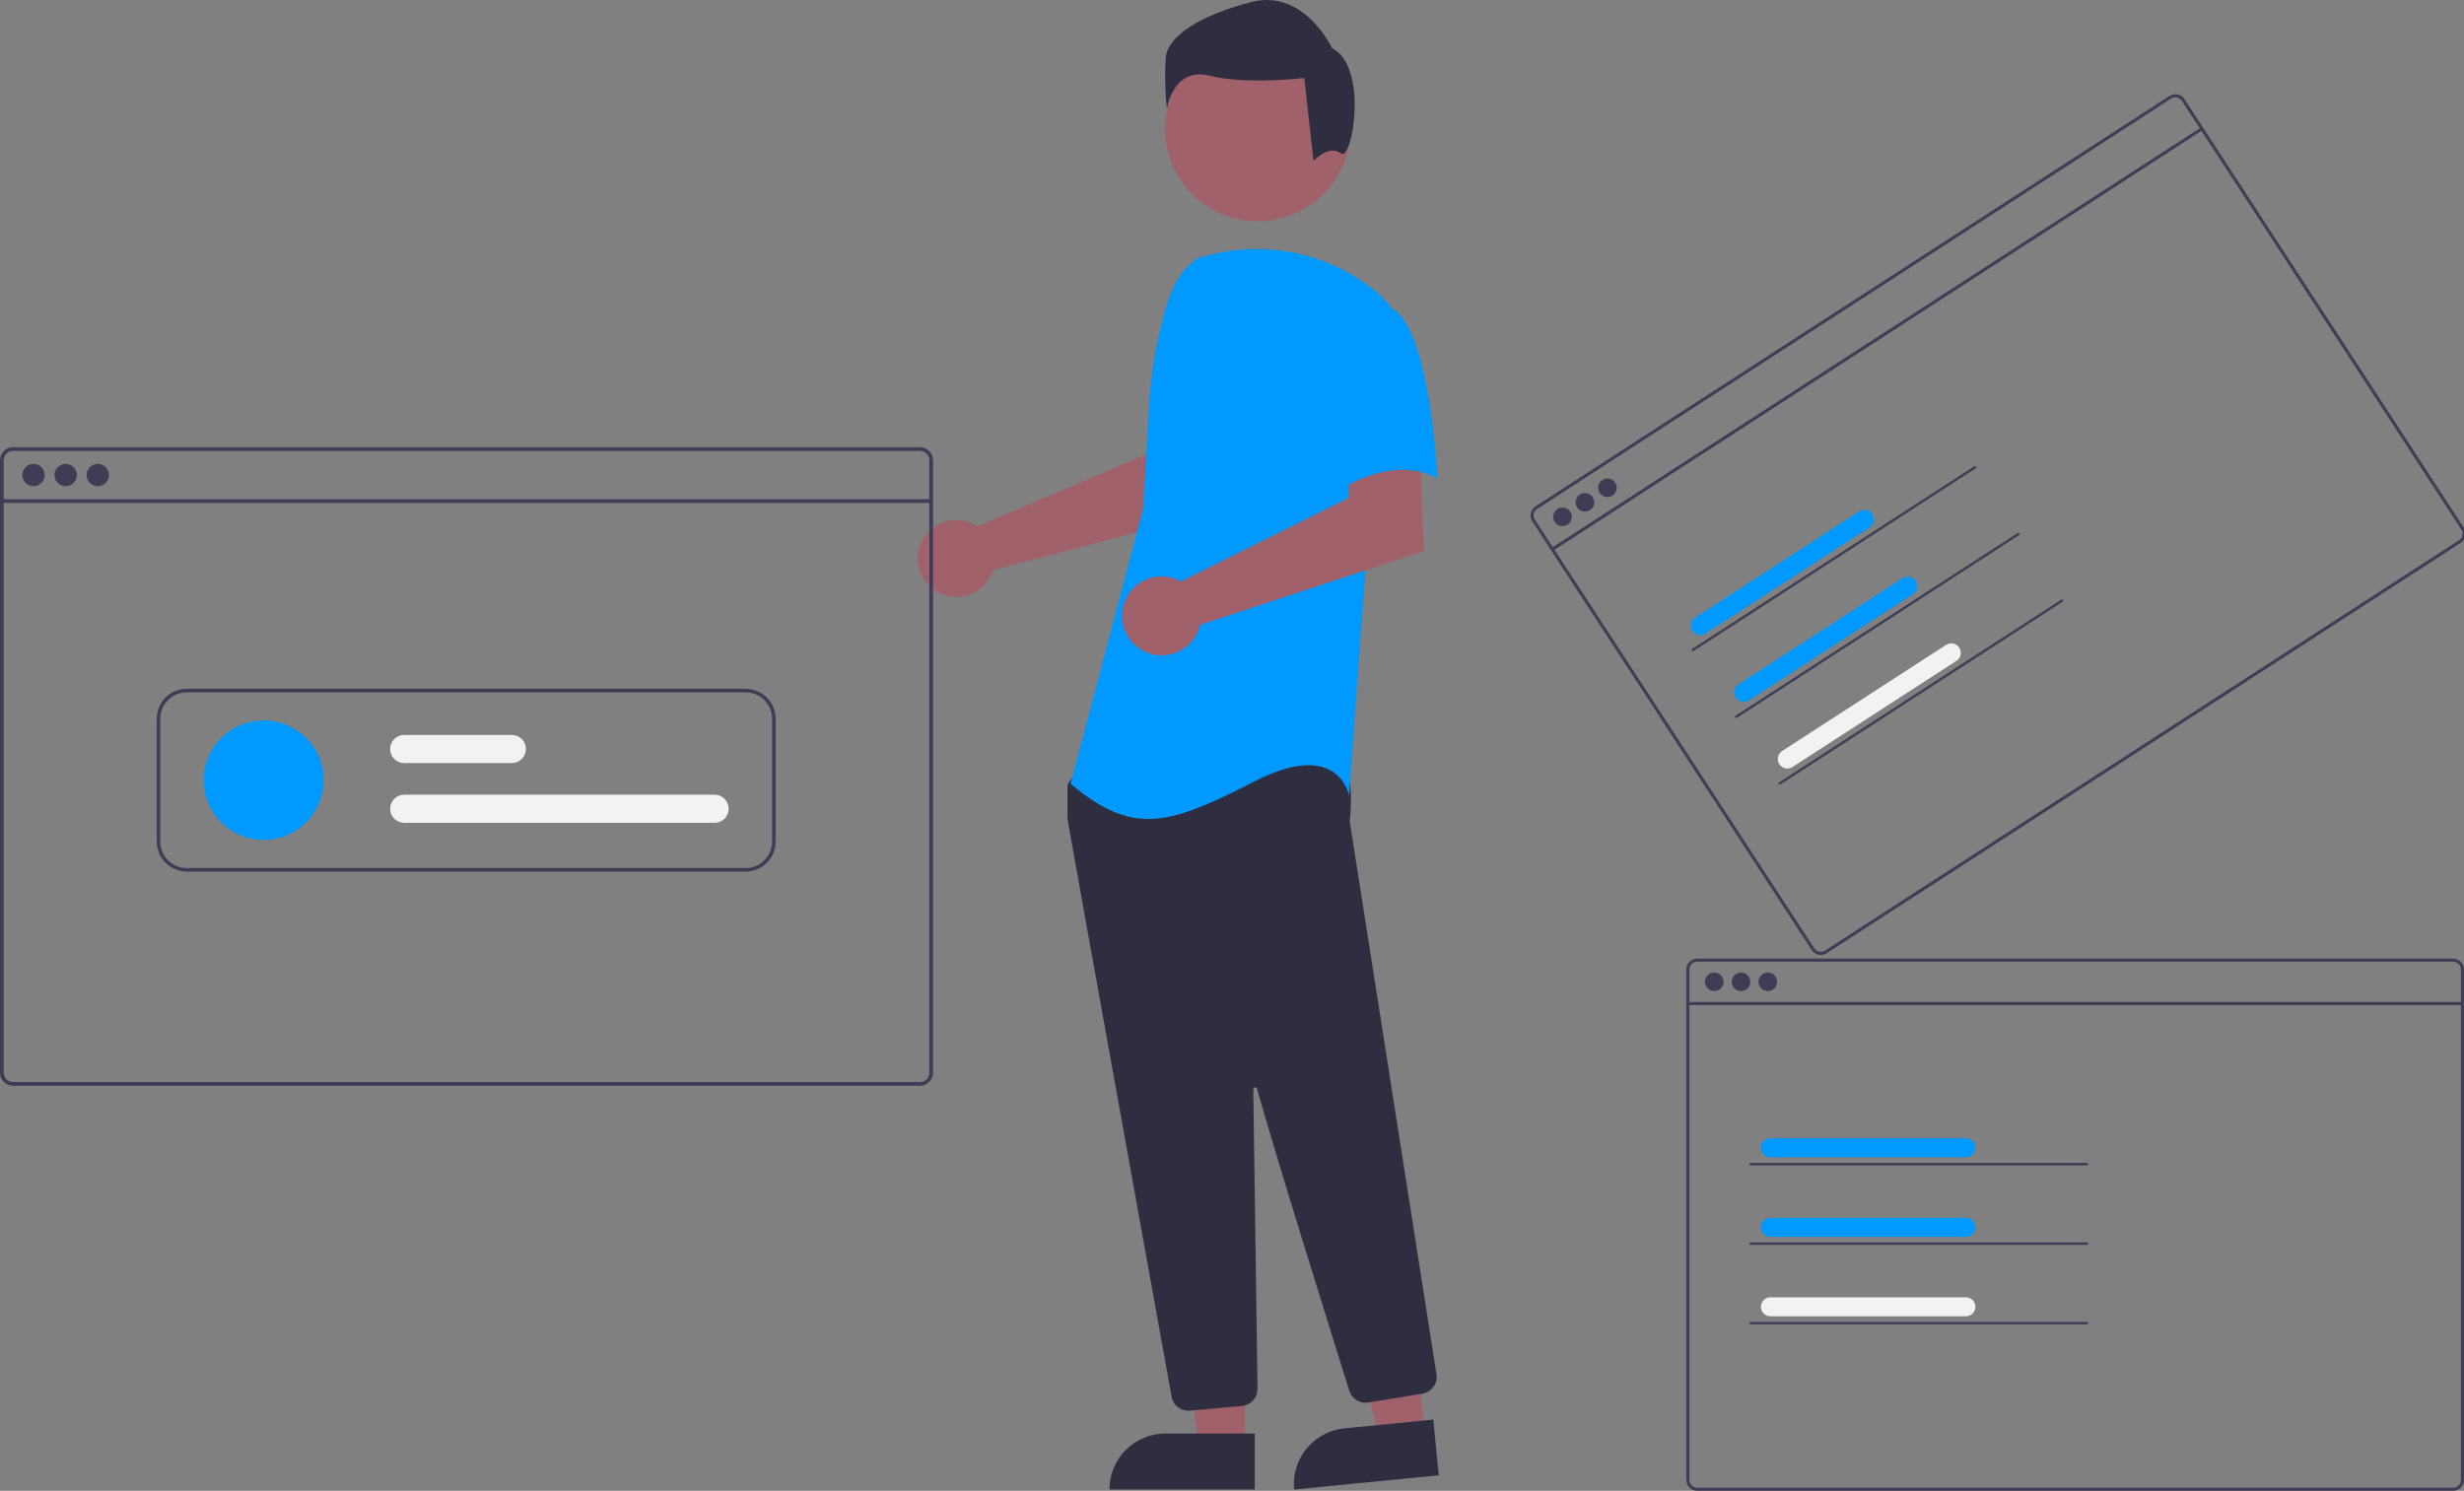 <svg width="585" height="354" viewBox="0 0 585 354" fill="none" xmlns="http://www.w3.org/2000/svg">
<rect x="0" y="0" width="585" height="354" fill="#808080" stroke="none"/>
<g clip-path="url(#clip0_12_693)">
<path d="M515.071 22.789L364.547 120.237C363.974 120.608 363.572 121.192 363.43 121.859C363.289 122.526 363.418 123.222 363.791 123.795L430.132 225.579C430.505 226.151 431.091 226.552 431.76 226.694C432.429 226.836 433.127 226.708 433.701 226.337L584.225 128.889C584.537 128.687 584.802 128.419 585.001 128.104C585.2 127.79 585.327 127.436 585.375 127.067C585.381 127.038 585.384 127.008 585.384 126.977C585.41 126.735 585.4 126.491 585.352 126.252C585.292 125.922 585.166 125.607 584.982 125.327L518.643 23.545C518.269 22.972 517.683 22.571 517.013 22.429C516.343 22.288 515.644 22.417 515.071 22.789ZM584.365 125.729C584.562 126.03 584.665 126.382 584.662 126.741C584.657 127.057 584.574 127.368 584.418 127.644C584.273 127.898 584.069 128.114 583.823 128.273L433.299 225.721C432.889 225.986 432.39 226.078 431.912 225.976C431.434 225.874 431.016 225.588 430.749 225.179L364.408 123.395C364.142 122.986 364.05 122.489 364.151 122.012C364.252 121.535 364.539 121.119 364.948 120.853L515.472 23.405C515.882 23.139 516.381 23.047 516.86 23.148C517.338 23.25 517.757 23.536 518.025 23.945L584.365 125.729Z" fill="#3F3D56"/>
<path d="M522.617 30.232L368.324 130.145L368.727 130.763L523.019 30.849L522.617 30.232Z" fill="#3F3D56"/>
<path d="M372.168 124.573C373.192 123.91 373.482 122.544 372.816 121.522C372.15 120.5 370.78 120.209 369.756 120.872C368.732 121.535 368.441 122.901 369.107 123.923C369.774 124.945 371.144 125.236 372.168 124.573Z" fill="#3F3D56"/>
<path d="M377.502 121.119C378.526 120.456 378.816 119.09 378.15 118.068C377.484 117.046 376.114 116.755 375.09 117.418C374.065 118.081 373.775 119.447 374.441 120.469C375.107 121.491 376.478 121.782 377.502 121.119Z" fill="#3F3D56"/>
<path d="M382.836 117.665C383.86 117.002 384.15 115.636 383.484 114.614C382.818 113.592 381.448 113.301 380.423 113.964C379.399 114.627 379.109 115.993 379.775 117.015C380.441 118.037 381.812 118.328 382.836 117.665Z" fill="#3F3D56"/>
<path d="M443.903 125.207L404.893 150.467C404.39 150.779 403.784 150.881 403.205 150.752C402.627 150.623 402.122 150.273 401.799 149.778C401.476 149.282 401.361 148.68 401.478 148.101C401.595 147.522 401.935 147.012 402.425 146.68L441.435 121.421C441.938 121.109 442.544 121.007 443.122 121.136C443.701 121.265 444.206 121.614 444.529 122.11C444.852 122.606 444.967 123.208 444.85 123.787C444.733 124.366 444.393 124.876 443.903 125.207Z" fill="#0099FF"/>
<path d="M469.04 111.221L402.06 154.594C401.994 154.637 401.914 154.652 401.837 154.635C401.76 154.619 401.693 154.573 401.651 154.507C401.608 154.442 401.593 154.362 401.609 154.285C401.625 154.209 401.671 154.142 401.737 154.099L468.718 110.726C468.783 110.683 468.864 110.668 468.94 110.685C469.017 110.701 469.084 110.747 469.127 110.813C469.17 110.878 469.185 110.958 469.168 111.035C469.152 111.111 469.106 111.178 469.04 111.221Z" fill="#3F3D56"/>
<path d="M454.225 141.049L415.215 166.308C414.712 166.62 414.106 166.722 413.528 166.593C412.949 166.464 412.444 166.115 412.121 165.619C411.798 165.123 411.683 164.521 411.8 163.942C411.917 163.363 412.257 162.853 412.747 162.522L451.757 137.262C452.26 136.95 452.866 136.848 453.445 136.977C454.023 137.106 454.528 137.456 454.851 137.951C455.174 138.447 455.289 139.049 455.172 139.628C455.055 140.207 454.715 140.717 454.225 141.049Z" fill="#0099FF"/>
<path d="M479.362 127.061L412.381 170.434C412.316 170.477 412.236 170.492 412.159 170.475C412.082 170.459 412.015 170.413 411.972 170.347C411.929 170.282 411.914 170.202 411.931 170.125C411.947 170.049 411.993 169.982 412.059 169.939L479.039 126.566C479.105 126.523 479.185 126.508 479.262 126.525C479.339 126.541 479.406 126.587 479.449 126.653C479.491 126.718 479.506 126.798 479.49 126.875C479.474 126.951 479.428 127.018 479.362 127.061Z" fill="#3F3D56"/>
<path d="M464.546 156.887L425.535 182.147C425.032 182.458 424.427 182.561 423.848 182.432C423.27 182.303 422.765 181.953 422.442 181.458C422.119 180.962 422.004 180.36 422.121 179.781C422.238 179.202 422.578 178.692 423.068 178.36L462.078 153.101C462.581 152.789 463.187 152.687 463.765 152.816C464.344 152.944 464.848 153.294 465.171 153.79C465.494 154.286 465.61 154.888 465.493 155.467C465.376 156.046 465.036 156.556 464.546 156.887Z" fill="#F2F2F2"/>
<path d="M489.683 142.9L422.703 186.274C422.637 186.317 422.557 186.332 422.48 186.315C422.403 186.299 422.336 186.253 422.293 186.187C422.251 186.122 422.236 186.042 422.252 185.965C422.268 185.889 422.314 185.822 422.38 185.779L489.361 142.405C489.426 142.363 489.506 142.348 489.583 142.364C489.66 142.381 489.727 142.427 489.77 142.492C489.813 142.558 489.828 142.638 489.811 142.714C489.795 142.791 489.749 142.858 489.683 142.9Z" fill="#3F3D56"/>
<path d="M230.792 124.264C231.232 124.464 231.654 124.699 232.056 124.967L272.228 107.874L273.662 97.325L289.714 97.227L288.765 121.424L235.743 135.404C235.631 135.772 235.497 136.132 235.341 136.483C234.575 138.114 233.342 139.482 231.797 140.417C230.253 141.351 228.466 141.81 226.661 141.736C224.856 141.661 223.113 141.056 221.652 139.998C220.19 138.939 219.075 137.474 218.447 135.785C217.818 134.097 217.703 132.261 218.118 130.508C218.533 128.755 219.457 127.163 220.776 125.933C222.096 124.702 223.75 123.887 225.532 123.591C227.314 123.294 229.144 123.529 230.792 124.267V124.264Z" fill="#A0616A"/>
<path d="M295.551 343.518H284.571L279.347 301.296H295.553L295.551 343.518Z" fill="#A0616A"/>
<path d="M276.727 340.391H297.904V353.679H263.394C263.394 350.153 264.798 346.772 267.299 344.279C269.8 341.787 273.191 340.386 276.727 340.386V340.391Z" fill="#2F2E41"/>
<path d="M338.257 340.425L327.33 341.497L317.978 299.989L334.106 298.405L338.257 340.425Z" fill="#A0616A"/>
<path d="M319.213 339.157L340.288 337.088L341.595 350.316L307.251 353.689C306.905 350.18 307.97 346.678 310.214 343.953C312.457 341.228 315.694 339.503 319.214 339.157L319.213 339.157Z" fill="#2F2E41"/>
<path d="M298.608 52.541C310.758 52.541 320.607 42.723 320.607 30.611C320.607 18.5 310.758 8.681 298.608 8.681C286.459 8.681 276.61 18.5 276.61 30.611C276.61 42.723 286.459 52.541 298.608 52.541Z" fill="#A0616A"/>
<path d="M282.117 334.98C281.173 334.982 280.258 334.652 279.535 334.047C278.811 333.443 278.325 332.603 278.162 331.676C272.483 300.23 253.9 197.385 253.456 194.536C253.446 194.47 253.441 194.404 253.442 194.338V186.67C253.441 186.391 253.529 186.118 253.692 185.891L256.146 182.464C256.263 182.3 256.416 182.163 256.593 182.067C256.771 181.97 256.968 181.915 257.171 181.906C271.163 181.253 316.987 179.336 319.201 182.093C321.424 184.861 320.638 193.26 320.455 194.915L320.464 195.087L341.05 326.34C341.212 327.387 340.953 328.455 340.33 329.313C339.708 330.171 338.771 330.75 337.723 330.925L324.865 333.037C323.907 333.19 322.926 332.996 322.1 332.489C321.274 331.982 320.658 331.197 320.364 330.275C316.387 317.607 303.052 274.99 298.43 258.499C298.401 258.396 298.334 258.306 298.244 258.247C298.153 258.188 298.044 258.164 297.937 258.179C297.829 258.194 297.731 258.248 297.661 258.329C297.59 258.411 297.551 258.515 297.552 258.623C297.783 274.343 298.341 314.449 298.537 328.301L298.557 329.793C298.566 330.803 298.194 331.78 297.515 332.53C296.836 333.279 295.9 333.748 294.891 333.843L282.493 334.963C282.367 334.975 282.246 334.98 282.117 334.98Z" fill="#2F2E41"/>
<path d="M284.647 61.165C280.808 63.44 278.511 67.62 277.192 71.879C274.752 79.756 273.283 87.899 272.818 96.129L271.424 120.773L254.178 186.105C269.126 198.713 277.747 195.847 297.869 185.534C317.992 175.221 320.29 188.973 320.29 188.973L324.313 133.384L330.061 72.639C328.771 71.09 327.31 69.691 325.707 68.466C320.393 64.346 314.212 61.483 307.627 60.091C301.042 58.699 294.226 58.815 287.693 60.43L284.647 61.165Z" fill="#0099FF"/>
<path d="M279.045 137.458C279.509 137.631 279.958 137.84 280.389 138.083L320.11 118.261L320.769 107.523L337.154 106.397L338.032 130.874L284.95 148.374C284.516 150.229 283.527 151.908 282.114 153.188C280.7 154.468 278.929 155.289 277.035 155.541C275.142 155.793 273.217 155.465 271.516 154.599C269.814 153.734 268.418 152.373 267.511 150.697C266.605 149.021 266.232 147.109 266.443 145.217C266.653 143.324 267.436 141.541 268.688 140.103C269.94 138.665 271.602 137.641 273.452 137.168C275.302 136.694 277.252 136.794 279.044 137.453L279.045 137.458Z" fill="#A0616A"/>
<path d="M329.775 72.912C339.547 76.351 341.27 113.605 341.27 113.605C329.772 107.301 315.975 117.616 315.975 117.616C315.975 117.616 313.101 107.873 309.652 95.266C308.61 91.719 308.486 87.968 309.29 84.361C310.094 80.754 311.8 77.408 314.25 74.635C314.25 74.635 320.001 69.472 329.775 72.912Z" fill="#0099FF"/>
<path d="M318.333 36.412C315.592 34.226 311.853 38.197 311.853 38.197L309.66 18.526C309.66 18.526 295.956 20.163 287.184 17.98C278.412 15.797 277.043 25.904 277.043 25.904C276.59 21.822 276.499 17.707 276.769 13.608C277.317 8.69 284.443 3.771 297.051 0.493C309.659 -2.786 316.237 11.423 316.237 11.423C325.009 15.793 321.074 38.597 318.333 36.412Z" fill="#2F2E41"/>
<path d="M582.42 227.618H402.941C402.257 227.619 401.602 227.889 401.118 228.371C400.635 228.853 400.363 229.507 400.362 230.189V351.43C400.363 352.112 400.635 352.765 401.118 353.247C401.602 353.729 402.257 354 402.941 354.001H582.42C582.792 354.001 583.161 353.92 583.499 353.764C583.838 353.609 584.138 353.382 584.38 353.099C584.401 353.077 584.42 353.053 584.437 353.028C584.591 352.84 584.716 352.629 584.807 352.403C584.936 352.094 585.003 351.762 585.002 351.427V230.189C585.001 229.506 584.729 228.853 584.244 228.37C583.76 227.888 583.104 227.618 582.42 227.618ZM584.265 351.43C584.265 351.789 584.159 352.139 583.96 352.438C583.783 352.701 583.544 352.916 583.262 353.063C583.002 353.197 582.713 353.267 582.42 353.267H402.941C402.452 353.266 401.984 353.073 401.639 352.728C401.293 352.384 401.099 351.917 401.098 351.43V230.189C401.099 229.702 401.293 229.235 401.639 228.89C401.984 228.546 402.452 228.352 402.941 228.352H582.42C582.908 228.352 583.377 228.545 583.723 228.89C584.069 229.234 584.264 229.701 584.265 230.189V351.43Z" fill="#3F3D56"/>
<path d="M584.63 237.92H400.729V238.655H584.63V237.92Z" fill="#3F3D56"/>
<path d="M406.995 235.334C408.216 235.334 409.206 234.347 409.206 233.129C409.206 231.911 408.216 230.924 406.995 230.924C405.773 230.924 404.783 231.911 404.783 233.129C404.783 234.347 405.773 235.334 406.995 235.334Z" fill="#3F3D56"/>
<path d="M413.352 235.334C414.573 235.334 415.563 234.347 415.563 233.129C415.563 231.911 414.573 230.924 413.352 230.924C412.131 230.924 411.141 231.911 411.141 233.129C411.141 234.347 412.131 235.334 413.352 235.334Z" fill="#3F3D56"/>
<path d="M419.71 235.334C420.931 235.334 421.921 234.347 421.921 233.129C421.921 231.911 420.931 230.924 419.71 230.924C418.488 230.924 417.498 231.911 417.498 233.129C417.498 234.347 418.488 235.334 419.71 235.334Z" fill="#3F3D56"/>
<path d="M466.779 274.8H420.28C419.688 274.789 419.124 274.546 418.71 274.125C418.296 273.703 418.063 273.137 418.063 272.546C418.063 271.956 418.296 271.39 418.71 270.968C419.124 270.547 419.688 270.304 420.28 270.292H466.779C467.371 270.304 467.935 270.547 468.349 270.968C468.764 271.39 468.996 271.956 468.996 272.546C468.996 273.137 468.764 273.703 468.349 274.125C467.935 274.546 467.371 274.789 466.779 274.8Z" fill="#0099FF"/>
<path d="M495.487 276.724H415.653C415.575 276.724 415.499 276.693 415.444 276.637C415.389 276.582 415.357 276.507 415.357 276.429C415.357 276.351 415.389 276.276 415.444 276.221C415.499 276.165 415.575 276.134 415.653 276.134H495.487C495.566 276.134 495.641 276.165 495.696 276.221C495.752 276.276 495.783 276.351 495.783 276.429C495.783 276.507 495.752 276.582 495.696 276.637C495.641 276.693 495.566 276.724 495.487 276.724Z" fill="#3F3D56"/>
<path d="M466.779 293.681H420.28C419.688 293.669 419.124 293.427 418.71 293.005C418.296 292.584 418.063 292.017 418.063 291.427C418.063 290.837 418.296 290.27 418.71 289.849C419.124 289.427 419.688 289.185 420.28 289.173H466.779C467.371 289.185 467.935 289.427 468.349 289.849C468.764 290.27 468.996 290.837 468.996 291.427C468.996 292.017 468.764 292.584 468.349 293.005C467.935 293.427 467.371 293.669 466.779 293.681Z" fill="#0099FF"/>
<path d="M495.487 295.604H415.653C415.575 295.604 415.499 295.573 415.444 295.517C415.389 295.462 415.357 295.387 415.357 295.309C415.357 295.231 415.389 295.156 415.444 295.101C415.499 295.045 415.575 295.014 415.653 295.014H495.487C495.566 295.014 495.641 295.045 495.696 295.101C495.752 295.156 495.783 295.231 495.783 295.309C495.783 295.387 495.752 295.462 495.696 295.517C495.641 295.573 495.566 295.604 495.487 295.604Z" fill="#3F3D56"/>
<path d="M466.779 312.559H420.28C419.688 312.548 419.124 312.305 418.71 311.884C418.296 311.462 418.063 310.896 418.063 310.305C418.063 309.715 418.296 309.149 418.71 308.727C419.124 308.306 419.688 308.063 420.28 308.051H466.779C467.371 308.063 467.935 308.306 468.349 308.727C468.764 309.149 468.996 309.715 468.996 310.305C468.996 310.896 468.764 311.462 468.349 311.884C467.935 312.305 467.371 312.548 466.779 312.559Z" fill="#F2F2F2"/>
<path d="M495.487 314.483H415.653C415.575 314.483 415.499 314.452 415.444 314.396C415.389 314.341 415.357 314.266 415.357 314.188C415.357 314.11 415.389 314.035 415.444 313.98C415.499 313.924 415.575 313.893 415.653 313.893H495.487C495.566 313.893 495.641 313.924 495.696 313.98C495.752 314.035 495.783 314.11 495.783 314.188C495.783 314.266 495.752 314.341 495.696 314.396C495.641 314.452 495.566 314.483 495.487 314.483Z" fill="#3F3D56"/>
<path d="M218.424 106.187H3.094C2.273 106.187 1.487 106.512 0.907 107.091C0.327 107.669 0.001 108.453 0 109.271V254.731C0.001 255.548 0.327 256.332 0.907 256.91C1.487 257.489 2.273 257.814 3.094 257.815H218.424C218.871 257.815 219.313 257.718 219.719 257.531C220.125 257.344 220.486 257.072 220.776 256.732C220.801 256.706 220.823 256.677 220.843 256.648C221.029 256.423 221.18 256.171 221.291 255.901C221.447 255.53 221.526 255.132 221.525 254.731V109.271C221.524 108.865 221.444 108.464 221.288 108.089C221.132 107.715 220.903 107.375 220.615 107.088C220.327 106.802 219.986 106.575 219.61 106.42C219.234 106.265 218.831 106.186 218.424 106.187ZM220.638 254.731C220.639 255.161 220.511 255.582 220.273 255.94C220.061 256.256 219.773 256.514 219.435 256.69C219.123 256.851 218.776 256.935 218.424 256.934H3.094C2.508 256.933 1.946 256.701 1.532 256.288C1.118 255.875 0.885 255.315 0.884 254.731V109.271C0.885 108.687 1.118 108.127 1.532 107.714C1.946 107.301 2.508 107.069 3.094 107.068H218.424C219.011 107.068 219.573 107.3 219.989 107.713C220.404 108.126 220.637 108.687 220.638 109.271V254.731Z" fill="#3F3D56"/>
<path d="M221.077 118.546H0.441V119.427H221.077V118.546Z" fill="#3F3D56"/>
<path d="M7.957 115.443C9.422 115.443 10.61 114.259 10.61 112.798C10.61 111.338 9.422 110.154 7.957 110.154C6.492 110.154 5.304 111.338 5.304 112.798C5.304 114.259 6.492 115.443 7.957 115.443Z" fill="#3F3D56"/>
<path d="M15.585 115.443C17.05 115.443 18.238 114.259 18.238 112.798C18.238 111.338 17.05 110.154 15.585 110.154C14.119 110.154 12.932 111.338 12.932 112.798C12.932 114.259 14.119 115.443 15.585 115.443Z" fill="#3F3D56"/>
<path d="M23.212 115.443C24.677 115.443 25.865 114.259 25.865 112.798C25.865 111.338 24.677 110.154 23.212 110.154C21.747 110.154 20.559 111.338 20.559 112.798C20.559 114.259 21.747 115.443 23.212 115.443Z" fill="#3F3D56"/>
<path d="M169.652 195.379H95.975C95.087 195.379 94.235 195.027 93.607 194.401C92.979 193.775 92.626 192.926 92.626 192.04C92.626 191.155 92.979 190.306 93.607 189.68C94.235 189.054 95.087 188.702 95.975 188.702H169.652C170.541 188.702 171.392 189.054 172.02 189.68C172.648 190.306 173.001 191.155 173.001 192.04C173.001 192.926 172.648 193.775 172.02 194.401C171.392 195.027 170.541 195.379 169.652 195.379Z" fill="#F2F2F2"/>
<path d="M121.511 181.19H95.976C95.088 181.19 94.236 180.839 93.608 180.212C92.98 179.586 92.627 178.737 92.627 177.852C92.627 176.966 92.98 176.117 93.608 175.491C94.236 174.865 95.088 174.513 95.976 174.513H121.511C122.399 174.513 123.251 174.865 123.879 175.491C124.507 176.117 124.86 176.966 124.86 177.852C124.86 178.737 124.507 179.586 123.879 180.212C123.251 180.839 122.399 181.19 121.511 181.19Z" fill="#F2F2F2"/>
<path d="M62.604 199.447C70.465 199.447 76.837 193.094 76.837 185.258C76.837 177.422 70.465 171.069 62.604 171.069C54.744 171.069 48.371 177.422 48.371 185.258C48.371 193.094 54.744 199.447 62.604 199.447Z" fill="#0099FF"/>
<path d="M177.037 163.558H44.335C42.449 163.56 40.64 164.309 39.306 165.639C37.972 166.969 37.221 168.772 37.218 170.653V199.865C37.221 201.745 37.972 203.548 39.306 204.878C40.64 206.208 42.448 206.956 44.334 206.959H177.037C178.924 206.956 180.732 206.208 182.066 204.878C183.4 203.548 184.151 201.745 184.153 199.864V170.651C184.151 168.77 183.4 166.967 182.066 165.637C180.732 164.307 178.924 163.559 177.037 163.556V163.558ZM183.317 199.864C183.315 201.524 182.653 203.115 181.475 204.288C180.298 205.462 178.702 206.122 177.037 206.124H44.335C42.671 206.122 41.074 205.462 39.897 204.288C38.72 203.115 38.058 201.524 38.056 199.864V170.651C38.058 168.991 38.72 167.4 39.897 166.226C41.074 165.053 42.671 164.393 44.335 164.391H177.037C178.702 164.393 180.298 165.053 181.475 166.226C182.653 167.4 183.315 168.991 183.317 170.651V199.864Z" fill="#3F3D56"/>
</g>
<defs>
<clipPath id="clip0_12_693">
<rect width="585" height="354" fill="white"/>
</clipPath>
</defs>
</svg>
